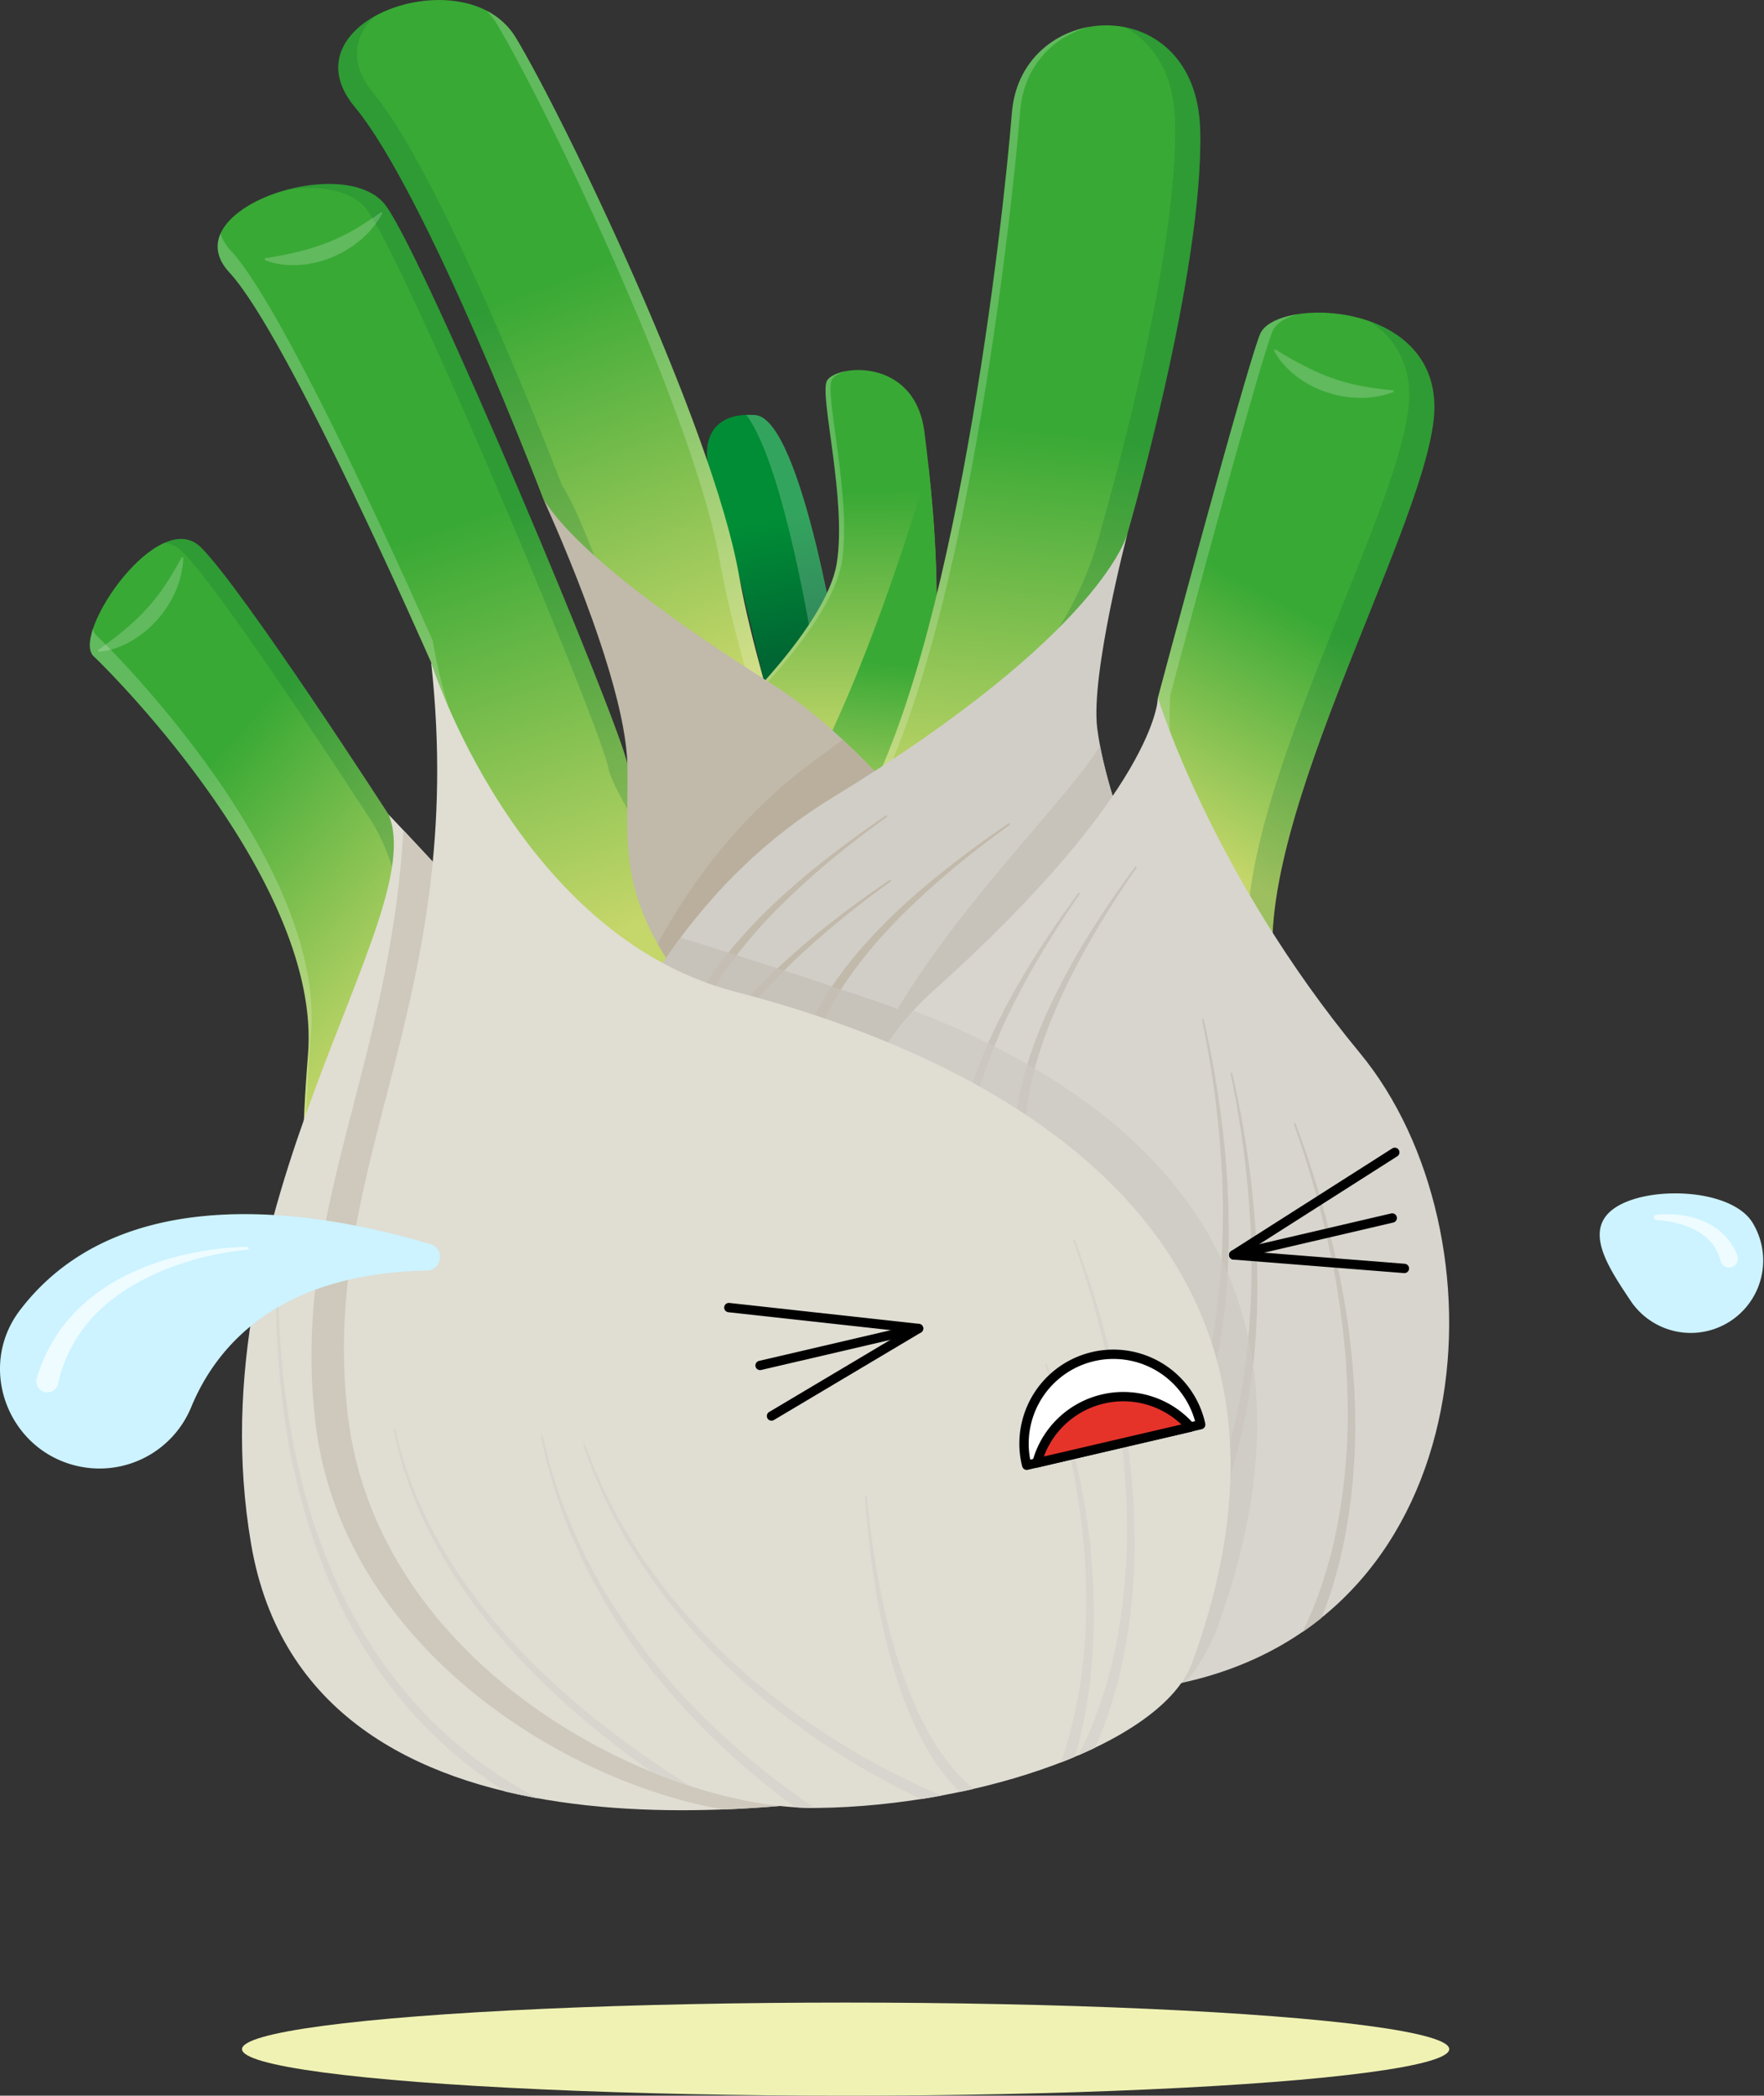 <svg id="Logo" xmlns="http://www.w3.org/2000/svg" xmlns:xlink="http://www.w3.org/1999/xlink" viewBox="0 0 1656.31 1967.41"><rect x="0" y="0" width="1656.31" height="1967.41" fill="#333333" stroke="none"/><defs><style>.cls-1{fill:url(#linear-gradient);}.cls-2,.cls-20{fill:#fff;}.cls-2,.cls-6{opacity:0.2;}.cls-16,.cls-18,.cls-2,.cls-6{isolation:isolate;}.cls-3{fill:url(#linear-gradient-2);}.cls-4{fill:url(#linear-gradient-3);}.cls-5{fill:url(#linear-gradient-4);}.cls-6{fill:#063;}.cls-7{fill:url(#linear-gradient-5);}.cls-8{fill:url(#linear-gradient-6);}.cls-9{fill:url(#linear-gradient-7);}.cls-10{fill:url(#linear-gradient-8);}.cls-11{fill:#c1b9aa;}.cls-12{fill:#baaf9d;}.cls-13{fill:#d1cec7;}.cls-14{fill:#e0ddd3;}.cls-15{fill:#cec9bc;}.cls-16{fill:#c4bfb7;opacity:0.8;}.cls-17{fill:#d8d5ce;}.cls-18{fill:#cecbc4;opacity:0.7;}.cls-19{fill:#f0f2b3;}.cls-20,.cls-21,.cls-22{stroke:#000;stroke-linecap:round;stroke-linejoin:round;stroke-width:8.77px;}.cls-21{fill:#e5332a;}.cls-22,.cls-25{fill:none;}.cls-23{fill:#ccf3ff;}.cls-24{fill:#eefcff;}</style><linearGradient id="linear-gradient" x1="8181.09" y1="2152.19" x2="8178.86" y2="2281.12" gradientTransform="translate(9204.48 1030.09) rotate(167.99)" gradientUnits="userSpaceOnUse"><stop offset="0" stop-color="#063"/><stop offset="1" stop-color="#008d36"/></linearGradient><linearGradient id="linear-gradient-2" x1="8164.2" y1="2053.74" x2="8114.78" y2="2295.32" gradientTransform="translate(9204.48 1030.09) rotate(167.99)" gradientUnits="userSpaceOnUse"><stop offset="0" stop-color="#c5d66a"/><stop offset="1" stop-color="#39a935"/></linearGradient><linearGradient id="linear-gradient-3" x1="8174.3" y1="1965.57" x2="8120.83" y2="2133.82" xlink:href="#linear-gradient-2"/><linearGradient id="linear-gradient-4" x1="7869.91" y1="1908.69" x2="7710.14" y2="2095.32" xlink:href="#linear-gradient-2"/><linearGradient id="linear-gradient-5" x1="8024.76" y1="1964.06" x2="7914.66" y2="2310.47" xlink:href="#linear-gradient-2"/><linearGradient id="linear-gradient-6" x1="8287.23" y1="2136.44" x2="8349" y2="2537.9" xlink:href="#linear-gradient-2"/><linearGradient id="linear-gradient-7" x1="8427.72" y1="1931.19" x2="8473.37" y2="2338.01" xlink:href="#linear-gradient-2"/><linearGradient id="linear-gradient-8" x1="8611.78" y1="1892.2" x2="8783.97" y2="2132.58" xlink:href="#linear-gradient-2"/></defs><path class="cls-1" d="M800.77,641.93s-36.41-237.38-81-240.46-53.07,30.13-38.81,64.82S742.68,716,742.68,716,792.66,692.37,800.77,641.93Z" transform="translate(-10.86 -11.84)"/><path class="cls-2" d="M775.77,629.83S748.27,450,711.63,401.35c2.63-.11,5.37,0,8.22.12,44.62,3.08,81,240.46,81,240.46-8.1,50.44-58.09,74.07-58.09,74.07s-2-9.48-5.48-24.77C752.15,679.36,771,659.16,775.77,629.83Z" transform="translate(-10.86 -11.84)"/><path class="cls-3" d="M696.8,684.5s90.27-85.14,99.74-143.8S780.79,385.37,787,370s82.74-24.77,91.87,47.59,33.32,273-37.21,385.4S668,748.75,696.8,684.5Z" transform="translate(-10.86 -11.84)"/><path class="cls-2" d="M696.8,684.5s90.27-85.14,99.74-143.8S780.79,385.37,787,370c1.71-4.34,9.13-8.22,19.06-9.93-7.54,1.94-12.9,5.25-14.38,8.9-6.17,15.41,19.17,112.19,9.58,170.73s-99.74,143.8-99.74,143.8C678.77,734.26,738.34,849,799.17,839.36,736.86,856,673.4,736.54,696.8,684.5Z" transform="translate(-10.86 -11.84)"/><path class="cls-4" d="M882.71,450.54c8.1,73.95,17,201.66-16.32,299-65,41-126.22,56-136.38,58.2a4.74,4.74,0,0,1-.69-.8C787.76,731.86,841.74,586.23,882.71,450.54Z" transform="translate(-10.86 -11.84)"/><path class="cls-5" d="M1098.06,666.92s81.49-305.17,95.87-341.23,175.29-32.64,163.08,80S1177.49,802.05,1209.56,938.2C1209.56,938.31,1087.33,847,1098.06,666.92Z" transform="translate(-10.86 -11.84)"/><path class="cls-2" d="M1098.06,666.92s81.49-305.17,95.87-341.23c3.76-9.48,17.57-16.21,35.72-18.95-12.33,3.43-21.23,9.13-24.08,16.44-14.38,36.06-95.87,341.23-95.87,341.23C1101.26,806,1175,892.66,1206.94,923.25a150.62,150.62,0,0,0,2.62,15C1209.56,938.31,1087.33,847,1098.06,666.92Z" transform="translate(-10.86 -11.84)"/><path class="cls-6" d="M1333.39,394.28c4.22-39.26-12.56-65.17-36.86-80.92,35.83,12.67,66,41.32,60.37,92.33-12.21,112.53-179.52,396.36-147.45,532.51,0,0-11-8.11-25.91-24.43C1164,773.4,1321.63,503.38,1333.39,394.28Z" transform="translate(-10.86 -11.84)"/><path class="cls-7" d="M1069.53,512.51s71.9-246.28,68.25-379S969.67,10.59,961,117.64s-53.76,507.85-145.28,660.9C815.72,778.54,1022.17,708.46,1069.53,512.51Z" transform="translate(-10.86 -11.84)"/><path class="cls-2" d="M961,117.64c3.76-46.45,36.75-74.64,73.38-80.8-33.32,8.56-62.08,36-65.62,79.09-8.56,106.7-53.41,505-144.37,659.3-5.59,2.16-8.67,3.31-8.67,3.31C907.36,625.49,952.44,224.8,961,117.64Z" transform="translate(-10.86 -11.84)"/><path class="cls-6" d="M828.84,754.46c61.51-30.25,182.26-106.25,217.07-250.28,0,0,71.9-246.28,68.24-379-1.25-45.42-21.34-74.18-47.59-88,36.87,7.07,69.73,37.77,71.33,96.32,3.65,132.73-68.25,379-68.25,379-47.36,196-253.81,266.14-253.81,266.14C820.17,771.12,824.62,763,828.84,754.46Z" transform="translate(-10.86 -11.84)"/><path class="cls-8" d="M521.05,480.33S411.71,193.64,344,112.27,449-29.47,495.14,47.11,679.68,411.74,704.56,551s81.83,226,4.11,250.39S562.24,542.75,521.05,480.33Z" transform="translate(-10.86 -11.84)"/><path class="cls-2" d="M467.75,21.89a68.28,68.28,0,0,1,27.39,25.22C541.25,123.69,679.68,411.74,704.56,551s81.83,226,4.11,250.39c-14.61,4.57-28.76-1.6-42.57-15.18,8.1,3.77,16.32,4.8,24.65,2.17,77.72-24.42,20.66-111.27-4.11-250.39S523.44,110.68,477.22,34.1A66.76,66.76,0,0,0,467.75,21.89Z" transform="translate(-10.86 -11.84)"/><path class="cls-6" d="M362.3,27.36c-18.83,18.26-24.08,43.94-.8,72,67.56,81.48,177,368.05,177,368.05,41.2,62.31,109.9,345.34,187.62,320.92a91.2,91.2,0,0,0,10.61-4.11c-6.28,7.31-15.29,13-28.07,17C631,825.78,562.24,542.75,521.05,480.33c0,0-109.34-286.69-177-368.06C314.59,76.78,330.8,45.17,362.3,27.36Z" transform="translate(-10.86 -11.84)"/><path class="cls-9" d="M415.82,633.94S281.27,326.71,226.37,267.71s109.22-114.35,146.88-62.65S591.8,688.61,599.91,729s134.21,197.32,92.21,244S451.31,852.37,415.82,633.94Z" transform="translate(-10.86 -11.84)"/><path class="cls-2" d="M217.93,231.08c1.6,5.36,4.79,10.84,9.93,16.43,55,59,189.45,366.23,189.45,366.23,35.49,218.32,234.41,385.63,276.29,339a31.28,31.28,0,0,0,6.62-12.1c1.26,13.24-1,24.43-8.22,32.3-41.88,46.68-240.91-120.63-276.29-338.95,0,0-134.56-307.23-189.45-366.23C214.5,255,212.79,242.38,217.93,231.08Z" transform="translate(-10.86 -11.84)"/><path class="cls-6" d="M373.25,205.06c37.66,51.7,218.55,483.55,226.66,524s134.21,197.32,92.21,244c-5.25,5.82-13,8.33-22.6,7.76a23.2,23.2,0,0,0,4.8-4c41.88-46.68-84.23-203.6-92.22-244s-189-472.25-226.65-523.95c-13.81-18.94-44.85-23.51-75.67-18.71C315.85,180.29,356.7,182.35,373.25,205.06Z" transform="translate(-10.86 -11.84)"/><path class="cls-10" d="M375.76,776.6S239.38,565.46,199.55,525.75,77.1,607.35,98.78,627.89s214,215.24,201.32,373.53-.34,209,60,167.88S439.33,872.92,375.76,776.6Z" transform="translate(-10.86 -11.84)"/><path class="cls-2" d="M98.21,601.87a10.83,10.83,0,0,0,3.31,6.62C123.2,629,315.51,823.73,302.84,982s-.34,209,60,167.88c22.37-15.18,39-59.69,47.93-114.7-7.87,63.69-25.79,117.1-50.67,134.1-60.37,41.09-72.7-9.7-60-167.88s-179.63-353-201.32-373.53C93.87,623.33,94.33,613.63,98.21,601.87Z" transform="translate(-10.86 -11.84)"/><path class="cls-6" d="M199.55,525.86c39.83,39.72,176.21,250.85,176.21,250.85,63.57,96.32,44.63,351.51-15.75,392.7-14.15,9.71-25.67,14.27-34.92,13.59a112.69,112.69,0,0,0,17.35-9.82c60.37-41.08,79.32-296.38,15.75-392.7,0,0-136.38-211.14-176.21-250.85-5.14-5-10.84-7.53-17-7.88C177.64,516.05,189.85,516.16,199.55,525.86Z" transform="translate(-10.86 -11.84)"/><path class="cls-11" d="M889,802.05S816.4,704.93,736.4,654.48s-181.46-120.63-215.35-174c0,0,76.57,164.68,78.86,248.57s-19.63,143.91,113.21,271.5S958.94,918.8,889,802.05Z" transform="translate(-10.86 -11.84)"/><path class="cls-12" d="M777.37,724.55c8.56-6.16,16.78-12.32,24.65-18.37,50.1,46.56,87,95.87,87,95.87,69.85,116.75-43.13,326-176,198.46-41.54-39.94-67.9-73.15-84.68-102.6C663.7,832.86,711.86,772.37,777.37,724.55Z" transform="translate(-10.86 -11.84)"/><path class="cls-13" d="M498.45,1414.78S484.07,948.7,792.55,760.62c255.75-156.12,277-248.11,277-248.11s-34.92,133.18-28.42,183.17c20.66,159.66,228.25,486,150.88,642.75S647,1559.49,498.45,1414.78Z" transform="translate(-10.86 -11.84)"/><path class="cls-14" d="M872.09,1689.25C755.23,1712,301.24,1780,246.69,1461.69S416.28,873.6,375.76,776.6c0,0,452.17,471.22,502.38,676.07S872.09,1689.25,872.09,1689.25Z" transform="translate(-10.86 -11.84)"/><path class="cls-11" d="M649.09,1092.61a5.79,5.79,0,1,0,11.19-3c0-.11,0-.23-.12-.23v-.11c-.11-.23-.22-1.14-.45-1.83s-.23-1.48-.35-2.28a32.21,32.21,0,0,1-.34-4.68,68.3,68.3,0,0,1,.23-9.59,113.24,113.24,0,0,1,3.31-19.4,194.38,194.38,0,0,1,6.16-18.94c1.37-3.08,2.51-6.16,4-9.25s2.74-6.16,4.45-9a283,283,0,0,1,21.23-34.58c8-11,16.43-21.68,25.45-32,18-20.54,37.89-39.37,58.54-57.4s42.46-34.81,64.71-50.9a1,1,0,0,0,.23-1.26.88.88,0,0,0-1.14-.22c-22.71,15.4-45,31.72-66.42,49.07-5.37,4.22-10.62,8.79-15.87,13.24s-10.38,9.13-15.52,13.69l-3.88,3.54-3.76,3.54-7.42,7.19c-2.51,2.39-4.8,4.91-7.31,7.42s-4.9,4.9-7.19,7.53c-18.83,20.2-36.29,42.11-49.87,66.65-1.82,3-3.19,6.16-4.91,9.36s-3,6.39-4.45,9.58a199.94,199.94,0,0,0-7.19,20,117.74,117.74,0,0,0-4.22,21.12,87.33,87.33,0,0,0-.57,10.95,45.74,45.74,0,0,0,.34,5.6c.12.91.23,1.94.34,2.85C648.64,1090.44,648.75,1091.24,649.09,1092.61ZM843.68,777.74a.87.87,0,0,0-1.14-.23c-22.72,15.41-45,31.73-66.43,49.07-5.36,4.23-10.61,8.79-15.86,13.24s-10.38,9.13-15.52,13.7l-3.88,3.53-3.77,3.54-7.41,7.19c-2.51,2.4-4.8,4.91-7.31,7.42s-4.91,4.91-7.19,7.53c-18.83,20.2-36.29,42.11-49.87,66.65-1.83,3-3.2,6.16-4.91,9.36s-3,6.39-4.45,9.59a198.15,198.15,0,0,0-7.19,20,116.94,116.94,0,0,0-4.22,21.11,87.48,87.48,0,0,0-.57,11,45.7,45.7,0,0,0,.34,5.59c.11.91.23,1.94.34,2.85a23.17,23.17,0,0,0,.69,3.2,5.78,5.78,0,1,0,11.18-3c0-.11,0-.23-.11-.23v-.11c-.12-.23-.23-1.14-.46-1.83s-.23-1.48-.34-2.28a30.86,30.86,0,0,1-.34-4.68,66.82,66.82,0,0,1,.22-9.59,114.22,114.22,0,0,1,3.31-19.4A190.92,190.92,0,0,1,665,972c1.37-3.08,2.51-6.16,4-9.25s2.74-6.16,4.45-9a282.23,282.23,0,0,1,21.23-34.58c8-11,16.43-21.69,25.45-32,18-20.54,37.89-39.37,58.55-57.4s42.45-34.81,64.7-50.9A.69.69,0,0,0,843.68,777.74ZM760,1036.34a23.17,23.17,0,0,0,.69,3.2,5.78,5.78,0,1,0,11.18-3c0-.11,0-.23-.11-.23v-.11c-.12-.23-.23-1.14-.46-1.83s-.23-1.48-.34-2.28a30.86,30.86,0,0,1-.34-4.68,65.23,65.23,0,0,1,.23-9.58,113.05,113.05,0,0,1,3.3-19.4,193.75,193.75,0,0,1,6.17-19c1.37-3.08,2.51-6.16,4-9.24s2.74-6.17,4.45-9A285.49,285.49,0,0,1,810,926.67c8-11,16.43-21.68,25.45-31.95,18-20.55,37.89-39.38,58.55-57.41s42.45-34.81,64.71-50.9a1,1,0,0,0,.22-1.25.87.87,0,0,0-1.14-.23c-22.71,15.4-45,31.72-66.42,49.07-5.36,4.22-10.61,8.79-15.86,13.24s-10.39,9.13-15.52,13.69l-3.88,3.54L852.35,868l-7.42,7.19c-2.51,2.4-4.79,4.91-7.3,7.42s-4.91,4.91-7.19,7.53c-18.83,20.2-36.29,42.11-49.87,66.65-1.83,3-3.2,6.16-4.91,9.36s-3,6.39-4.45,9.58a196.77,196.77,0,0,0-7.19,20,117.65,117.65,0,0,0-4.23,21.11,89.32,89.32,0,0,0-.57,11,45.72,45.72,0,0,0,.35,5.59C759.79,1034.52,759.91,1035.43,760,1036.34Z" transform="translate(-10.86 -11.84)"/><path class="cls-15" d="M307.06,1347.68c-23.4-195.61,70-332.9,82.51-556.48,76,80.8,443.61,478,488.57,661.59,50.22,204.85-6,236.58-6,236.58-36,7-103.85,18.26-182.25,21.23C537.59,1684,331.94,1555.5,307.06,1347.68Z" transform="translate(-10.86 -11.84)"/><path class="cls-16" d="M649.66,892.32c28.19,7.76,165,52.27,204,66.76,62-103.74,163.88-202,190-247.19,31.27,164.57,223.12,475,148.25,626.54-77.49,156.7-544.83,221.06-693.54,76.35C498.45,1414.78,489,1108.47,649.66,892.32Z" transform="translate(-10.86 -11.84)"/><path class="cls-17" d="M1098.06,666.92s50.56,165.14,189.68,333.48S1407,1530.05,1120,1591.79,673.86,1133.24,886.25,942.88,1098.06,666.92,1098.06,666.92Z" transform="translate(-10.86 -11.84)"/><path class="cls-16" d="M1095,1521.83a5.89,5.89,0,0,0,8.22-.22s0-.12.11-.12c1-1.25,1.94-2.28,2.85-3.31s1.72-2.17,2.63-3.31c1.71-2.17,3.42-4.45,4.91-6.73s3.19-4.57,4.68-6.85,3.08-4.56,4.45-7c5.82-9.36,11.18-18.95,16.09-28.65a449.19,449.19,0,0,0,24.76-60.6,507.1,507.1,0,0,0,16.32-63.22l1.49-8,.8-4,.68-4,2.51-16.09c1.26-10.84,2.74-21.57,3.54-32.41,1.14-10.84,1.48-21.69,2-32.53.23-5.36.23-10.84.35-16.2l.11-8.11c0-2.74,0-5.36-.11-8.1l-.23-16.21c-.12-5.36-.46-10.84-.69-16.2l-.34-8.1-.23-4.11-.34-4-1.25-16.2a949.28,949.28,0,0,0-20.32-128,.87.87,0,1,0-1.71.34,930.65,930.65,0,0,1,17.8,128.05l1,16.09.23,4,.11,4,.23,8.1c.11,5.37.34,10.73.34,16.09l-.11,16.1c0,2.74,0,5.36-.12,8.1l-.34,8.1c-.23,5.37-.34,10.73-.68,16.09-.8,10.73-1.37,21.46-2.74,32.19-1,10.72-2.63,21.34-4.11,32l-2.74,15.87-.68,4-.8,3.88-1.71,7.87a546.6,546.6,0,0,1-17.24,61.86,431.43,431.43,0,0,1-25.33,58.77c-4.91,9.48-10.39,18.61-16.1,27.51-1.48,2.17-2.85,4.45-4.45,6.62s-3.08,4.34-4.56,6.39-3.2,4.22-4.79,6.28a32.41,32.41,0,0,1-2.51,3c-.8.92-1.72,1.94-2.52,2.74l-.11.12A6.27,6.27,0,0,0,1095,1521.83Zm-26.93-50.67a5.87,5.87,0,0,0,8.21-.23.11.11,0,0,1,.12-.11c1-1.26,1.94-2.28,2.85-3.31s1.71-2.17,2.63-3.31c1.71-2.17,3.42-4.45,4.9-6.73s3.2-4.57,4.68-6.85,3.08-4.57,4.45-7c5.82-9.36,11.19-19,16.1-28.65a450.5,450.5,0,0,0,24.76-60.6,508.85,508.85,0,0,0,16.32-63.22l1.48-8,.8-4,.69-4,2.51-16.09c1.25-10.84,2.74-21.57,3.54-32.41,1.14-10.85,1.48-21.69,2.05-32.53.23-5.36.23-10.84.34-16.21l.12-8.1c0-2.74,0-5.36-.12-8.1l-.23-16.21c-.11-5.36-.45-10.84-.68-16.2l-.34-8.11-.23-4.1-.34-4-1.26-16.2a949.26,949.26,0,0,0-20.31-128.05.9.9,0,0,0-1-.69.88.88,0,0,0-.68,1,932.19,932.19,0,0,1,17.8,128l1,16.09.22,4,.12,4,.23,8.1c.11,5.37.34,10.73.34,16.09l-.12,16.09c0,2.74,0,5.37-.11,8.11l-.34,8.1c-.23,5.36-.34,10.73-.69,16.09-.8,10.73-1.37,21.46-2.74,32.19-1,10.72-2.62,21.34-4.1,31.95l-2.74,15.86-.69,4-.8,3.88-1.71,7.87a544.48,544.48,0,0,1-17.23,61.86,432.73,432.73,0,0,1-25.34,58.77c-4.9,9.48-10.38,18.61-16.09,27.51-1.48,2.28-2.85,4.45-4.45,6.62s-3.08,4.33-4.56,6.39-3.2,4.22-4.8,6.27a31.24,31.24,0,0,1-2.51,3c-.8.91-1.71,1.94-2.51,2.74l-.11.11A6.14,6.14,0,0,0,1068.05,1471.16Zm168.22,67.56c-.92,1.83-1.71,3.66-2.63,5.48,6.17-4.22,12.21-8.67,17.92-13.35,2.4-5.94,4.68-12,6.73-18a436.93,436.93,0,0,0,16.32-63.34,517.42,517.42,0,0,0,7.65-64.83l.46-8.1.22-4.11.12-4.11.34-16.32c-.23-10.84-.11-21.68-.8-32.52-.34-10.84-1.48-21.68-2.28-32.41-.57-5.37-1.26-10.73-1.83-16.21l-.91-8.1c-.34-2.74-.8-5.36-1.14-8l-2.4-16.09c-.8-5.37-1.94-10.61-2.85-16l-1.48-8-.69-4-.91-4-3.43-15.86a959.66,959.66,0,0,0-37.31-124.17.81.81,0,0,0-1.15-.45.8.8,0,0,0-.45,1.14,945.82,945.82,0,0,1,34.92,124.51l3.2,15.86.79,4,.69,4,1.25,8c.8,5.36,1.83,10.61,2.52,16l2,16c.34,2.63.8,5.37,1,8l.8,8c.45,5.36,1.14,10.73,1.48,16.09.68,10.73,1.48,21.46,1.6,32.19.45,10.72.23,21.45.23,32.18l-.69,16.09-.11,4-.35,4-.57,8a539.24,539.24,0,0,1-8.78,63.57,435.91,435.91,0,0,1-17.24,61.62C1244.94,1519.32,1240.83,1529.14,1236.27,1538.72ZM963.85,1088.61a137.38,137.38,0,0,0,3,21.35,84.44,84.44,0,0,0,3.08,10.49c.68,1.72,1.37,3.43,2.17,5.25a27.29,27.29,0,0,0,1.25,2.63c.57.91.92,1.6,1.71,2.85a5.84,5.84,0,0,0,9.71-6.5c0-.12-.12-.12-.12-.23v-.11a14.26,14.26,0,0,1-1-1.6c-.34-.69-.68-1.26-1-2.06-.69-1.37-1.26-2.85-1.94-4.22a86,86,0,0,1-3-9.13,109.54,109.54,0,0,1-3.31-19.4,168,168,0,0,1-.46-20c.23-3.31.35-6.74.69-10s.57-6.73,1.14-10a283.18,283.18,0,0,1,8.56-39.71c3.88-13,8.33-25.91,13.47-38.58,10.15-25.33,22.59-49.76,36.17-73.61s28.42-46.9,44.06-69.5a1,1,0,0,0-.23-1.26.78.78,0,0,0-1.14.23c-16.32,22.14-31.84,44.85-46.22,68.36-3.66,5.82-7.08,11.87-10.5,17.81s-6.74,12.09-10,18.14l-2.39,4.57-2.29,4.68-4.68,9.24c-1.48,3.08-3,6.28-4.45,9.36s-3,6.28-4.33,9.47c-11,25.34-20.2,51.81-24.88,79.43-.69,3.43-1,7-1.49,10.39s-.68,7-1,10.5A119.44,119.44,0,0,0,963.85,1088.61Zm-50.44,46.22a84.08,84.08,0,0,0,3.08,10.5c.68,1.72,1.37,3.43,2.17,5.25a27.29,27.29,0,0,0,1.25,2.63c.57.91.92,1.6,1.71,2.85a5.84,5.84,0,0,0,9.71-6.5c0-.12-.12-.12-.12-.23v-.12a13.1,13.1,0,0,1-1-1.59c-.34-.69-.68-1.26-1-2.06-.69-1.37-1.26-2.85-1.94-4.22a86,86,0,0,1-3-9.13,109.54,109.54,0,0,1-3.31-19.4,165.92,165.92,0,0,1-.46-20c.23-3.31.35-6.74.69-10s.57-6.73,1.14-10a283.18,283.18,0,0,1,8.56-39.71c3.88-13,8.33-25.91,13.47-38.58,10.15-25.33,22.59-49.76,36.17-73.61s28.42-46.91,44.06-69.5a1,1,0,0,0-.23-1.26.77.77,0,0,0-1.14.23c-16.32,22.14-31.85,44.85-46.22,68.36-3.66,5.82-7.08,11.87-10.5,17.81s-6.74,12.09-10.05,18.14L954,959.2l-2.29,4.68-4.68,9.24c-1.48,3.08-3,6.28-4.45,9.36s-3,6.27-4.33,9.47c-11,25.34-20.2,51.81-24.88,79.43-.69,3.42-1,7-1.49,10.39s-.68,7-1,10.5a163.33,163.33,0,0,0-.12,21.22A89.64,89.64,0,0,0,913.41,1134.83Z" transform="translate(-10.86 -11.84)"/><path class="cls-18" d="M868.67,960.45c200.06,78.06,410.74,236.24,284.51,581.58-4.22,11.64-22.59,47.59-33.09,49.88C841.28,1651.82,683.22,1163.14,868.67,960.45Z" transform="translate(-10.86 -11.84)"/><path class="cls-2" d="M1207.28,341.09a58.84,58.84,0,0,0,9.13,13.13,82.46,82.46,0,0,0,11.75,10.84A96.91,96.91,0,0,0,1256.35,380a102.56,102.56,0,0,0,31.5,5.36,86.56,86.56,0,0,0,31-5.36,1,1,0,0,0,.57-1.14.85.85,0,0,0-.79-.57c-10.28-1.14-20.2-2.28-29.79-4.11a189.16,189.16,0,0,1-27.85-7.65,207.67,207.67,0,0,1-26.36-11.64c-8.67-4.45-17.23-9.36-25.91-14.83h0a.93.93,0,0,0-1.25.34C1207.05,340.52,1207.05,340.87,1207.28,341.09Z" transform="translate(-10.86 -11.84)"/><path class="cls-2" d="M259.93,256.07a61.24,61.24,0,0,0,15.4,4,93.63,93.63,0,0,0,15.87.57,95.5,95.5,0,0,0,31.15-7.19,100.87,100.87,0,0,0,27.28-16.55,88.86,88.86,0,0,0,20-24.31.92.92,0,0,0-.34-1.26,1.28,1.28,0,0,0-.91,0c-8.56,5.94-16.78,11.42-25.23,16.32A187,187,0,0,1,317,240.09a219.81,219.81,0,0,1-27.62,8.45c-9.47,2.28-19.17,4.11-29.33,5.7h0a1.11,1.11,0,0,0-.8,1A2.47,2.47,0,0,0,259.93,256.07Z" transform="translate(-10.86 -11.84)"/><path class="cls-2" d="M103.69,623.67a56.32,56.32,0,0,0,15.63-3.31,75.29,75.29,0,0,0,14.5-6.62,95.74,95.74,0,0,0,24.76-20.2,101.42,101.42,0,0,0,17.24-26.93,90,90,0,0,0,7.19-30.7.91.91,0,0,0-.92-.92,1,1,0,0,0-.8.46c-5,9-9.92,17.69-15.4,25.79A182.26,182.26,0,0,1,148,584a215.6,215.6,0,0,1-21,19.75c-7.42,6.27-15.41,12.21-23.74,18.14h0c-.45.23-.45.8-.23,1.26C103,623.55,103.35,623.67,103.69,623.67Z" transform="translate(-10.86 -11.84)"/><path class="cls-17" d="M285.72,1386.82l-2.28-11.07c-.69-3.65-1.37-7.42-1.94-11.18-10.39-59.46-13-120.06-10.85-180.2a.88.88,0,0,1,.92-.8.81.81,0,0,1,.8.91c-1.49,60,2.05,120.4,13.23,179.4.69,3.66,1.37,7.42,2.17,11.07l2.4,11,1.26,5.48,1.36,5.48,2.74,11c3.88,14.5,8,28.88,13,43,2.29,7.07,5.14,14,7.76,21.11l4.23,10.39q2.06,5.13,4.45,10.27c6,13.69,12.78,27,20.08,40.06,29.11,52.15,68.71,98.37,116.75,133.64a412.2,412.2,0,0,0,54.33,33.78c-10.5-1.94-20.77-4.11-31-6.51-9.82-6.28-19.41-12.89-28.76-20-48.62-36.75-88.34-84.45-117.1-137.75-7.19-13.35-13.81-26.93-19.74-40.86-1.48-3.42-3-7-4.34-10.5l-4.11-10.5c-2.51-7.07-5.24-14.15-7.53-21.45-4.9-14.27-8.79-28.87-12.55-43.48L288.34,1398l-1.25-5.48Z" transform="translate(-10.86 -11.84)"/><path class="cls-14" d="M1130.25,1572.73c-27.74,75.9-200,134.56-351.51,136.38s-413-132-441.21-367.94,113.33-387,78.18-707.23c0,0,80.8,255.87,285.65,308.94S1284.54,1150.7,1130.25,1572.73Z" transform="translate(-10.86 -11.84)"/><path class="cls-17" d="M882.82,1656.16c1.71,3.08,3.77,5.93,5.59,8.9s4,5.82,6.05,8.67a168.17,168.17,0,0,0,13.7,16.21l4.11,4.11c4.33-.92,8.67-1.83,12.89-2.86-3.31-2.62-6.5-5.47-9.7-8.55a187.44,187.44,0,0,1-13.35-14.84c-1.94-2.74-4.11-5.36-6.05-8.1s-3.88-5.48-5.59-8.33a298.17,298.17,0,0,1-19.17-35.73c-5.48-12.44-10.5-25.1-14.84-38-8.67-25.91-15.07-52.61-20.2-79.43s-8.79-54.21-11.53-81.49a.86.86,0,1,0-1.71.12c1.94,27.39,4.79,54.78,9.13,82.05,1,6.85,2.28,13.58,3.54,20.43s2.74,13.58,4.11,20.32l1.14,5,1.25,5,2.51,10c.8,3.31,1.83,6.62,2.74,10s1.83,6.73,2.86,9.92C858.29,1606.06,868.44,1632.08,882.82,1656.16Zm130.1-8.33c-1.82,6.27-3.76,12.55-5.93,18.6,4.45-1.71,8.67-3.42,13-5.25,1-3.54,2-7.08,3-10.61a416.69,416.69,0,0,0,10.15-51.36,496.29,496.29,0,0,0,4.46-52c.68-17.35.34-34.81-.57-52.16l-.8-13-1.14-13-.58-6.5-.79-6.51-1.6-12.89-1.94-12.9-1-6.39-1.14-6.39-2.4-12.78c-.8-4.23-1.82-8.45-2.74-12.67a773.42,773.42,0,0,0-29-99.75.91.91,0,0,0-1.72.57,780.68,780.68,0,0,1,26.48,100c.8,4.22,1.71,8.44,2.4,12.67l2.05,12.78,1,6.39.8,6.39,1.71,12.78,1.26,12.9.68,6.39.46,6.39.91,12.9.57,12.89c.46,17.24.46,34.35-.57,51.47a511.57,511.57,0,0,1-5.59,51.13A486.25,486.25,0,0,1,1012.92,1647.83Zm12.56,7.42c-.8,1.59-1.6,3.19-2.51,4.67,5.48-2.39,10.84-4.79,16-7.3,4.45-10,8.55-20.2,12.09-30.58a436.93,436.93,0,0,0,16.32-63.34,517.42,517.42,0,0,0,7.65-64.83l.46-8.1.22-4.11.12-4.11.34-16.32c-.23-10.84-.11-21.68-.8-32.52-.34-10.84-1.48-21.69-2.28-32.41-.57-5.37-1.26-10.73-1.83-16.21l-.91-8.1c-.34-2.74-.8-5.37-1.14-8.11l-2.4-16.09c-.8-5.36-1.94-10.61-2.85-16l-1.49-8-.68-4-.91-4-3.43-15.87a958,958,0,0,0-37.32-124.16.86.86,0,1,0-1.59.68A945.82,945.82,0,0,1,1053.44,1301l3.19,15.86.8,4,.69,4,1.25,8c.8,5.37,1.83,10.62,2.51,16l2.06,16c.34,2.62.8,5.36,1,8l.79,8c.46,5.37,1.15,10.73,1.49,16.1.68,10.72,1.48,21.45,1.6,32.18.45,10.73.22,21.45.22,32.18l-.68,16.09-.11,4-.35,4-.57,8a537.17,537.17,0,0,1-8.79,63.57,434.31,434.31,0,0,1-17.23,61.63c-3.65,10-7.76,19.85-12.21,29.44C1027.88,1650.57,1026.62,1652.85,1025.48,1655.25Zm-274.93-30.48c17.23,13.13,35.15,25.34,53.53,36.87s37.31,22.14,56.72,31.84c4.9,2.51,9.92,4.9,15,7.3,6.39-1,12.78-2,19.17-3.31-.11,0-.23-.11-.34-.11-9.82-4.11-19.63-8.56-29.22-13.24q-28.93-13.86-56.49-30.36c-18.38-11-36.29-22.82-53.64-35.38a608.28,608.28,0,0,1-50-40.28c-1.94-1.83-4-3.54-6-5.37l-5.82-5.47c-3.88-3.77-7.87-7.31-11.52-11.19l-11.3-11.41-10.84-11.87a515.8,515.8,0,0,1-40.06-50.33l-4.68-6.62c-1.48-2.17-3-4.45-4.34-6.73L602,1455.53l-8-13.93c-1.37-2.28-2.74-4.68-4-7l-3.66-7.19c-2.39-4.79-4.9-9.58-7.3-14.38l-6.62-14.72c-1.14-2.51-2.28-4.91-3.31-7.42l-3-7.53-5.82-15.07h0a.87.87,0,0,0-1.59.69l5.59,15.18,2.85,7.64c1,2.52,2.06,5,3.2,7.42l6.39,15c2.28,4.91,4.68,9.7,7.07,14.61l3.54,7.31c1.26,2.39,2.63,4.79,3.88,7.07l7.88,14.15,8.44,13.81c1.49,2.28,2.86,4.68,4.34,6.85l4.56,6.73a522.54,522.54,0,0,0,39.38,51.59l10.72,12.21,11.19,11.75c3.65,4,7.65,7.65,11.53,11.53l5.82,5.71c1.94,1.94,4,3.65,5.93,5.47A598.46,598.46,0,0,0,750.55,1624.77Zm-118.69-33.89a645.62,645.62,0,0,0,43.82,47.93q23.12,22.93,48.28,43.6c11,9,22.25,17.8,33.78,26.13,6.28.46,12.44.57,18.37.57q-24-15.91-46.44-33.78-25.17-20-48.51-42.11a610.76,610.76,0,0,1-44.28-46.56c-1.71-2.06-3.54-4-5.25-6.05l-5-6.28c-3.31-4.22-6.85-8.22-10-12.55l-9.7-12.9-9.25-13.24c-12-17.8-23.39-36.06-33.09-55.12l-3.77-7.08c-1.25-2.39-2.28-4.79-3.42-7.3l-6.85-14.61-6.16-14.83c-1-2.52-2.06-4.91-3.08-7.42l-2.74-7.53c-1.83-5-3.66-10.16-5.37-15.18l-4.68-15.41c-.8-2.63-1.59-5.14-2.28-7.76l-1.94-7.88-3.88-15.63h0a.89.89,0,0,0-1-.69,1,1,0,0,0-.68,1l3.54,15.75,1.82,7.88c.69,2.62,1.49,5.25,2.17,7.76l4.34,15.63c1.6,5.14,3.42,10.27,5.13,15.41l2.63,7.64c.91,2.52,1.94,5,2.85,7.54l5.94,15.06,6.61,14.84c1.15,2.51,2.17,4.91,3.31,7.42l3.66,7.3a526.93,526.93,0,0,0,32.29,56.26l9,13.47,9.47,13.12c3.08,4.46,6.62,8.56,9.82,12.9l5,6.39C628.44,1586.77,630.15,1588.82,631.86,1590.88ZM437.28,1490.79c26.82,41.77,60,79.32,96.43,113a834.42,834.42,0,0,0,89.59,71.78c12.1,4.91,24.2,9.36,36.06,13.12-1-.57-1.94-1.25-3-1.82-41.66-26.14-81.6-55.24-118.24-88.11s-70.07-69.38-97.46-110.36-48.16-86.5-58.55-134.78a.88.88,0,0,0-1-.68.89.89,0,0,0-.69,1C390.14,1402.8,410.46,1449,437.28,1490.79Z" transform="translate(-10.86 -11.84)"/><ellipse class="cls-19" cx="794.01" cy="1923.7" rx="566.75" ry="43.71"/><path class="cls-20" d="M974.92,1387.39l163.31-38.11c-.11-.57-.22-1.15-.34-1.72a83.91,83.91,0,0,0-163.43,38.12C974.58,1386.25,974.81,1386.82,974.92,1387.39Z" transform="translate(-10.86 -11.84)"/><path class="cls-21" d="M1046.48,1325.2a83.84,83.84,0,0,0-62,60l144.14-33.56A83.63,83.63,0,0,0,1046.48,1325.2Z" transform="translate(-10.86 -11.84)"/><polyline class="cls-22" points="684.34 1227.54 862.49 1247.17 724.4 1329.34"/><line class="cls-22" x1="862.49" y1="1247.17" x2="713.67" y2="1281.86"/><polyline class="cls-22" points="1309.63 1081.8 1158.41 1178.12 1318.65 1190.79"/><line class="cls-22" x1="1158.42" y1="1178.12" x2="1307.23" y2="1143.43"/><path class="cls-23" d="M1655.79,1158.69A68,68,0,0,1,1542.58,1234c-20.77-31.27-46.34-67.68-15.06-88.45S1635,1127.42,1655.79,1158.69Z" transform="translate(-10.86 -11.84)"/><path class="cls-24" d="M1566.32,1152.18a98.24,98.24,0,0,1,21.68.23,84.38,84.38,0,0,1,21.46,5.48,60.27,60.27,0,0,1,19.4,12.55,57.22,57.22,0,0,1,13.24,19.86,8.32,8.32,0,0,1-15.41,6.28c-.11-.35-.23-.69-.34-1a41.79,41.79,0,0,0-7.65-15.86,47.69,47.69,0,0,0-14-12,76.55,76.55,0,0,0-18.14-7.3,90,90,0,0,0-19.86-3h-.11a2.68,2.68,0,0,1-2.63-2.74A2.52,2.52,0,0,1,1566.32,1152.18Z" transform="translate(-10.86 -11.84)"/><path class="cls-23" d="M414.91,1179.8c-107.62-32-290.68-62-385.29,62-41.88,55-9.81,135,58.32,147.22h0a93.07,93.07,0,0,0,102.48-56.26c23.17-56.15,80.35-125.31,221.29-128.16C426.09,1204.22,428.72,1183.91,414.91,1179.8Z" transform="translate(-10.86 -11.84)"/><path class="cls-24" d="M243,1185.05a283.28,283.28,0,0,0-58.44,12A235.13,235.13,0,0,0,131,1221.34c-16.44,10.39-31.28,23.17-42.46,38.46a132.88,132.88,0,0,0-23.05,50.9v.12a10.41,10.41,0,0,1-20.32-4.57,1.62,1.62,0,0,1,.23-.68c6.28-20.55,16.44-40,30.47-55.93s31-28.75,49.3-38.46a246.74,246.74,0,0,1,57.64-21.11,290.72,290.72,0,0,1,60.26-7.76,1.32,1.32,0,0,1,1.37,1.37,1.57,1.57,0,0,1-1.37,1.37Z" transform="translate(-10.86 -11.84)"/><rect id="_Slice_" data-name="&lt;Slice&gt;" class="cls-25" width="1656.31" height="1967.41"/></svg>